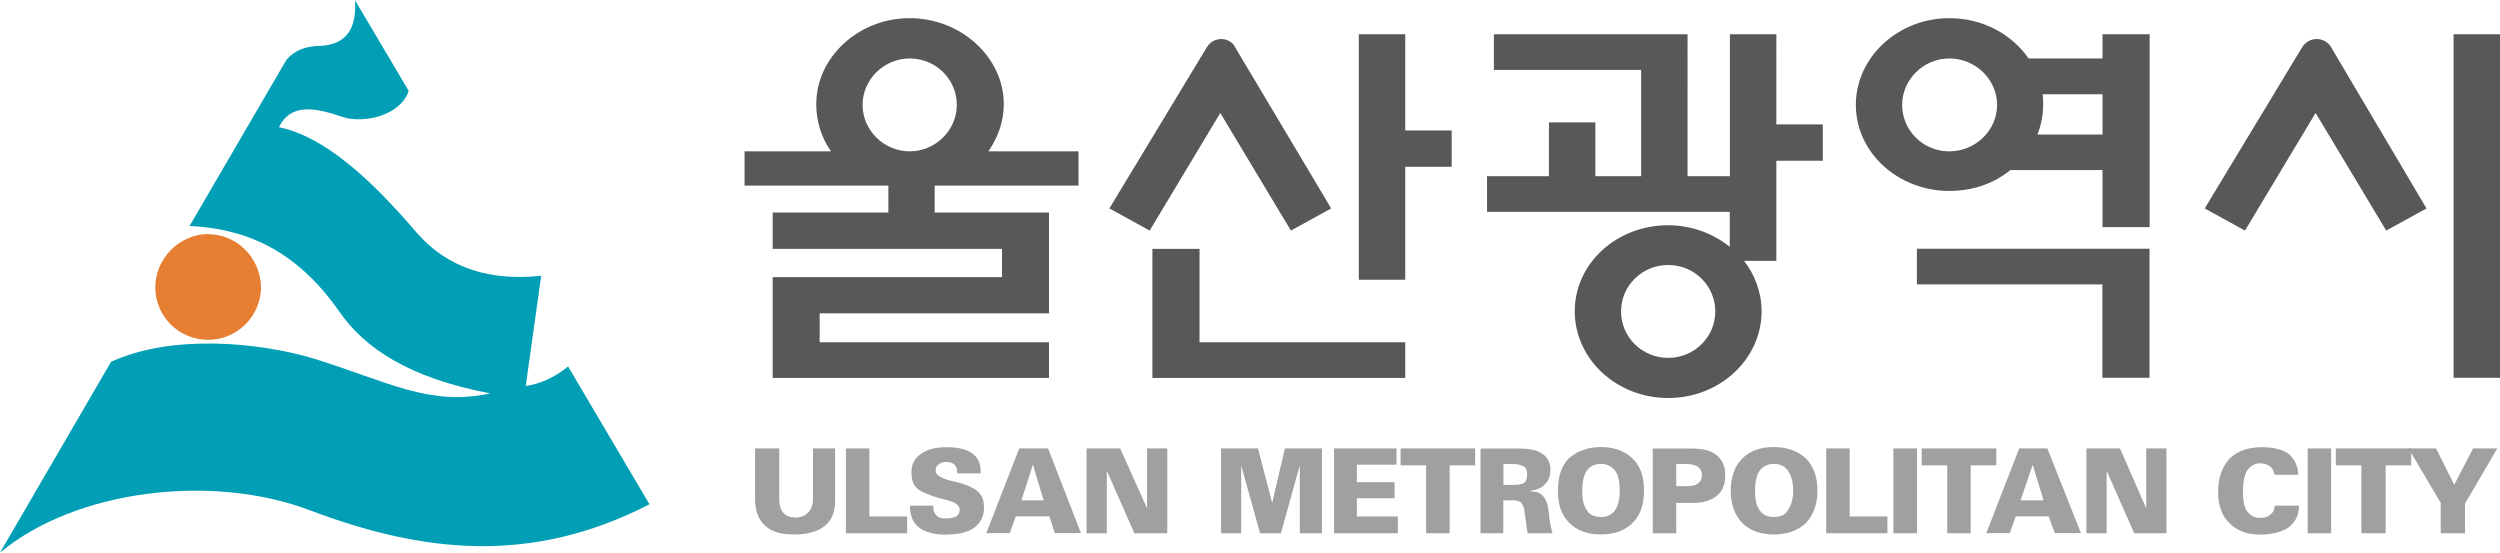 <?xml version="1.0" encoding="UTF-8"?>
<svg id="_레이어_2" data-name="레이어 2" xmlns="http://www.w3.org/2000/svg" viewBox="0 0 183.03 40.46">
  <defs>
    <style>
      .cls-1 {
        fill: #9fa0a0;
      }

      .cls-2 {
        fill: #e77f32;
      }

      .cls-3 {
        fill: #595757;
      }

      .cls-4 {
        fill: #009fb5;
      }
    </style>
  </defs>
  <path class="cls-3" d="M170.67,3.45c-.49-.79-1.62-.79-2.12,0l-7.14,11.81,2.95,1.62,5.17-8.61,5.17,8.61,2.95-1.62-6.99-11.81h0ZM148.52,4.28c-1.23-1.77-3.35-2.95-5.81-2.95-3.74,0-6.84,2.85-6.84,6.35s3.1,6.3,6.84,6.3c1.72,0,3.25-.54,4.48-1.53h6.74v4.18h3.45V2.51h-3.45v1.77h-5.41ZM149.16,9.85c.39-.94.49-1.97.39-2.95h4.38v2.95h-4.77ZM142.71,4.28c1.92,0,3.5,1.53,3.5,3.4s-1.58,3.4-3.5,3.4-3.45-1.53-3.45-3.4,1.58-3.4,3.45-3.4h0ZM122.13,19.4c1.92,0,3.45,1.53,3.45,3.4s-1.53,3.4-3.45,3.4-3.45-1.53-3.45-3.4,1.53-3.4,3.45-3.4h0ZM122.13,16.49c-3.79,0-6.84,2.81-6.84,6.3s3.05,6.35,6.84,6.35,6.84-2.86,6.84-6.35c0-1.38-.49-2.66-1.28-3.69h2.36v-7.33h3.4v-2.66h-3.4V2.51h-3.4v10.39h-3.1V2.51h-14.18v2.61h10.78v7.78h-3.35v-3.94h-3.4v3.94h-4.53v2.61h17.77v2.56c-1.23-.98-2.81-1.58-4.53-1.58h0ZM54.49,11.08h6.35c-.69-.98-1.08-2.17-1.08-3.45,0-3.45,3.1-6.3,6.84-6.3s6.89,2.85,6.89,6.3c0,1.28-.44,2.46-1.13,3.45h6.6v2.51h-10.53v1.97h8.37v7.38h-16.79v2.12h16.79v2.61h-20.23v-7.38h16.79v-2.07h-16.79v-2.66h8.47v-1.97h-10.53v-2.51h0ZM66.6,4.28c-1.87,0-3.45,1.53-3.45,3.4s1.58,3.4,3.45,3.4,3.45-1.53,3.45-3.4-1.53-3.4-3.45-3.4h0ZM90.43,3.45c-.44-.79-1.58-.79-2.07,0l-7.14,11.81,2.95,1.62,5.17-8.61,5.17,8.61,2.95-1.62-7.04-11.81h0ZM153.93,20.82h-13.59v-2.61h17.03v9.45h-3.45v-6.84h0ZM87.82,25.06h15.06v2.61h-18.51v-9.45h3.45v6.84h0ZM102.88,9.55V2.51h-3.4v17.97h3.4v-8.27h3.4v-2.66h-3.4ZM179.63,2.51h3.4v25.15h-3.4V2.51Z"/>
  <g>
    <path class="cls-4" d="M25.99,0c.15,2.41-.89,3.2-2.36,3.35-1.28,0-2.07.34-2.66,1.03l-7.09,12.16c3.94.2,7.73,1.62,10.98,6.3,1.82,2.61,5.02,4.82,11.03,5.96-4.43.98-7.58-.89-12.8-2.51-4.18-1.28-10.58-1.82-14.96.2L0,40.46c5.56-4.63,15.56-5.81,22.69-3.1,8.22,3.1,16.15,4.04,24.86-.44l-5.96-10.09c-1.03.84-2.07,1.28-3.1,1.43l1.13-8.07c-3.64.39-6.79-.49-9.11-3.15-3.45-4.04-6.79-7.04-10.09-7.73.84-1.72,2.56-1.48,4.68-.74,1.53.49,4.23-.1,4.82-1.92l-3.94-6.65Z"/>
    <path class="cls-2" d="M15.19,17.14c2.16,0,3.87,1.72,3.92,3.87,0,2.11-1.72,3.87-3.87,3.87s-3.87-1.72-3.87-3.83,1.72-3.87,3.83-3.92Z"/>
  </g>
  <path class="cls-1" d="M55.28,32.83h1.77v3.69c0,.44.1.79.3,1.03.2.2.49.34.89.34s.74-.15.94-.39c.2-.2.34-.54.34-.98v-3.69h1.62v3.84c0,.79-.25,1.43-.74,1.82-.54.44-1.28.64-2.26.64s-1.67-.2-2.12-.64c-.49-.44-.74-1.08-.74-1.92v-3.74h0Z"/>
  <polygon class="cls-1" points="61.93 39.04 61.93 32.83 63.65 32.83 63.65 37.81 66.41 37.81 66.41 39.04 61.93 39.04 61.93 39.04"/>
  <path class="cls-1" d="M68.33,37.02v.05c0,.3.05.49.25.69.15.15.39.2.64.2.34,0,.59-.05.79-.15.15-.1.25-.3.25-.49,0-.34-.34-.59-1.08-.74-.2-.05-.3-.1-.39-.1-.84-.25-1.38-.49-1.67-.74-.3-.3-.39-.69-.39-1.18,0-.54.2-.98.69-1.33.49-.34,1.08-.49,1.87-.49.84,0,1.48.15,1.87.44.44.3.64.74.64,1.38v.1h-1.72v-.05c0-.25-.05-.44-.2-.59-.1-.1-.3-.2-.59-.2-.25,0-.44.05-.59.2-.15.1-.2.25-.2.44,0,.34.44.59,1.33.79.25.05.44.1.59.15.54.15.98.39,1.23.64.3.3.39.69.39,1.13,0,.64-.25,1.13-.74,1.48-.49.34-1.18.49-2.12.49-.84,0-1.48-.2-1.92-.54-.44-.34-.64-.89-.64-1.58h1.72Z"/>
  <polygon class="cls-1" points="79.55 39.04 79.55 32.83 82.01 32.83 83.98 37.22 83.98 32.83 85.46 32.83 85.46 39.04 83.05 39.04 81.03 34.46 81.03 39.04 79.55 39.04 79.55 39.04"/>
  <polygon class="cls-1" points="89.4 39.04 89.4 32.83 92.1 32.83 93.14 36.82 94.07 32.83 96.78 32.83 96.78 39.04 95.16 39.04 95.16 34.07 93.78 39.04 92.25 39.04 90.87 34.07 90.87 39.04 89.4 39.04 89.4 39.04"/>
  <polygon class="cls-1" points="97.67 39.04 97.67 32.83 102.24 32.83 102.24 34.02 99.34 34.02 99.34 35.3 102.1 35.3 102.1 36.48 99.34 36.48 99.34 37.81 102.34 37.81 102.34 39.04 97.67 39.04 97.67 39.04"/>
  <polygon class="cls-1" points="104.41 39.04 104.41 34.07 102.54 34.07 102.54 32.83 108 32.83 108 34.07 106.13 34.07 106.13 39.04 104.41 39.04 104.41 39.04"/>
  <path class="cls-1" d="M113.42,37.76c-.05-.49-.1-.79-.15-.89-.1-.3-.25-.54-.44-.69-.2-.15-.44-.2-.79-.2v-.05c.44-.05.84-.2,1.08-.49.25-.25.39-.59.39-1.03,0-.54-.2-.94-.59-1.18-.39-.3-.98-.39-1.72-.39h-2.81v6.2h1.67v-2.41h.69c.25,0,.44.05.59.15.1.1.2.3.25.49,0,.1.05.34.1.74.05.39.1.74.15,1.03h1.82c-.1-.39-.2-.79-.25-1.28ZM111.6,35.35c-.2.1-.44.15-.84.15h-.69v-1.53h.74c.34,0,.59.1.79.2.15.1.2.3.2.54,0,.3-.05.49-.2.64Z"/>
  <path class="cls-1" d="M119.52,33.57c-.54-.54-1.33-.84-2.31-.84s-1.77.3-2.36.84c-.54.54-.79,1.33-.79,2.36s.25,1.77.84,2.36c.54.54,1.33.84,2.31.84s1.77-.3,2.31-.84c.59-.59.84-1.38.84-2.36,0-1.03-.25-1.82-.84-2.36ZM118.24,37.36c-.25.34-.59.49-1.03.49s-.84-.15-1.03-.49c-.25-.34-.34-.79-.34-1.43s.1-1.13.34-1.48c.2-.3.59-.49,1.03-.49s.79.2,1.03.49c.25.34.34.84.34,1.48s-.1,1.08-.34,1.43Z"/>
  <path class="cls-1" d="M125.68,33.33c-.39-.34-.98-.49-1.82-.49h-2.86v6.2h1.72v-2.22h1.28c.74,0,1.28-.2,1.72-.54.39-.34.59-.84.59-1.48s-.2-1.13-.64-1.48ZM124.3,35.39c-.15.15-.44.2-.79.2h-.79v-1.62h.79c.34,0,.64.1.79.2.2.15.3.34.3.59,0,.3-.1.49-.3.64Z"/>
  <path class="cls-1" d="M132.22,33.57c-.59-.54-1.33-.84-2.36-.84s-1.77.3-2.31.84-.84,1.33-.84,2.36.3,1.77.84,2.36c.54.54,1.33.84,2.31.84,1.03,0,1.77-.3,2.36-.84.54-.59.84-1.38.84-2.36,0-1.03-.3-1.82-.84-2.36ZM130.89,37.36c-.2.34-.54.49-1.03.49-.44,0-.79-.15-1.03-.49-.25-.34-.34-.79-.34-1.43s.1-1.13.34-1.48c.25-.3.59-.49,1.03-.49.49,0,.84.2,1.03.49.25.34.39.84.39,1.48s-.15,1.08-.39,1.43Z"/>
  <polygon class="cls-1" points="133.7 39.04 133.7 32.83 135.42 32.83 135.42 37.81 138.18 37.81 138.18 39.04 133.7 39.04 133.7 39.04"/>
  <polygon class="cls-1" points="138.62 39.04 138.62 32.83 140.35 32.83 140.35 39.04 138.62 39.04 138.62 39.04"/>
  <polygon class="cls-1" points="142.56 39.04 142.56 34.07 140.69 34.07 140.69 32.83 146.15 32.83 146.15 34.07 144.28 34.07 144.28 39.04 142.56 39.04 142.56 39.04"/>
  <path class="cls-1" d="M149.9,32.83h-2.07l-2.41,6.2h1.72l.44-1.23h2.41l.44,1.23h1.92l-2.46-6.2ZM147.93,36.63l.89-2.61.79,2.61h-1.67Z"/>
  <polygon class="cls-1" points="152.75 39.04 152.75 32.83 155.21 32.83 157.13 37.22 157.13 32.83 158.61 32.83 158.61 39.04 156.25 39.04 154.23 34.46 154.23 39.04 152.75 39.04 152.75 39.04"/>
  <path class="cls-1" d="M168.31,37.02v.05c0,.64-.25,1.13-.74,1.53-.49.34-1.23.54-2.12.54-.94,0-1.72-.3-2.22-.84-.54-.49-.84-1.28-.84-2.26,0-1.08.3-1.87.84-2.46.54-.54,1.33-.84,2.36-.84.84,0,1.48.15,1.97.49.44.39.69.89.69,1.53h-1.72c-.05-.25-.15-.44-.3-.59-.2-.15-.44-.25-.74-.25-.44,0-.74.2-.98.54-.2.34-.3.89-.3,1.53s.1,1.13.3,1.43c.25.34.54.49.98.49.3,0,.54-.05.74-.25.2-.15.3-.34.3-.64h1.77Z"/>
  <polygon class="cls-1" points="168.95 39.04 168.95 32.83 170.67 32.83 170.67 39.04 168.95 39.04 168.95 39.04"/>
  <polygon class="cls-1" points="172.88 39.04 172.88 34.07 171.01 34.07 171.01 32.83 176.53 32.83 176.53 34.07 174.66 34.07 174.66 39.04 172.88 39.04 172.88 39.04"/>
  <polygon class="cls-1" points="178.69 39.04 180.47 39.04 180.47 36.87 182.83 32.83 181.06 32.83 179.68 35.49 178.35 32.83 176.33 32.83 178.69 36.82 178.69 39.04"/>
  <path class="cls-1" d="M76.74,32.83h-2.12l-2.41,6.2h1.72l.44-1.23h2.46l.39,1.23h1.92l-2.41-6.2ZM74.78,36.63l.84-2.61.79,2.61h-1.62Z"/>
</svg>